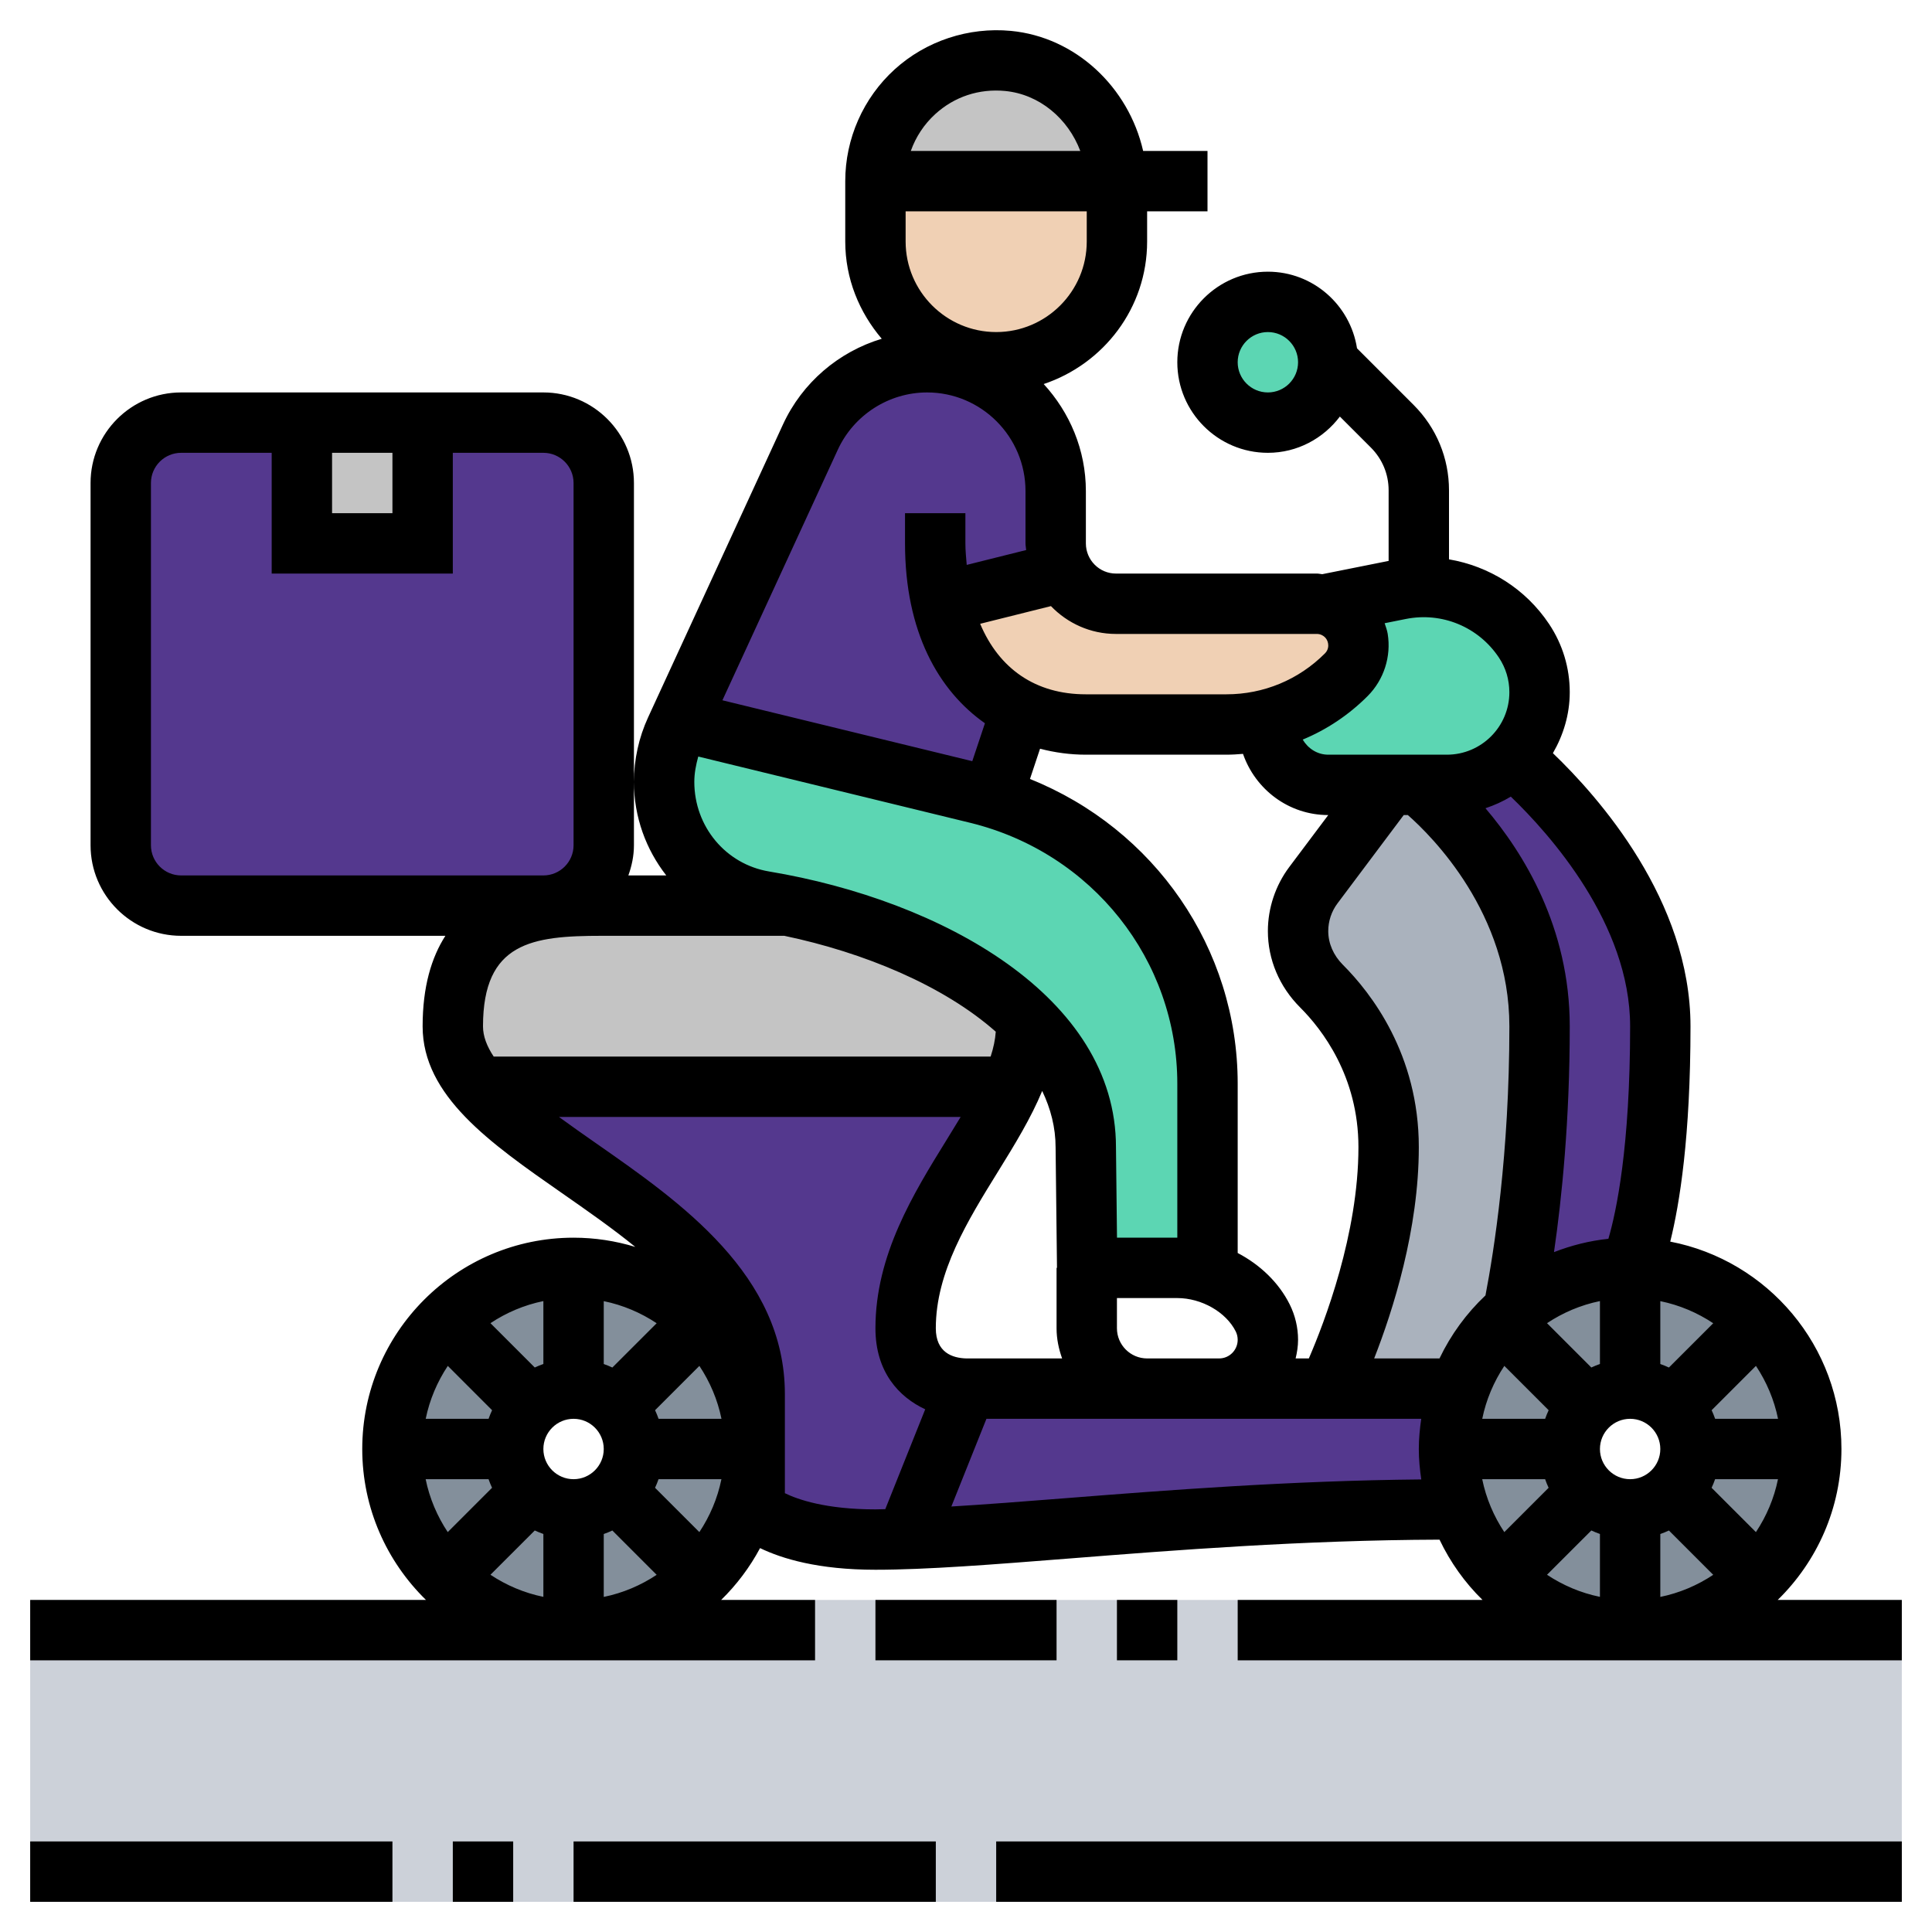 <svg width="64" height="64" xmlns="http://www.w3.org/2000/svg">
 <g>
  <title>background</title>
  <rect x="-1" y="-1" width="66" height="66" id="canvas_background" fill="none"/>
 </g>

 <g>
  <title>Layer 1</title>
  <path d="m1,53l0,10l12,0l2,0l2,0l2,0l12,0l2,0l30,0l0,-10l-62,0z" fill="#ccd1d9" id="svg_1"/>
  <path d="m54,42c-3.314,0 -6,2.686 -6,6s2.686,6 6,6s6,-2.686 6,-6s-2.686,-6 -6,-6zm0,8c-1.105,0 -2,-0.895 -2,-2s0.895,-2 2,-2s2,0.895 2,2s-0.895,2 -2,2z" fill="#838f9b" id="svg_2"/>
  <path d="m19,42c-3.314,0 -6,2.686 -6,6s2.686,6 6,6s6,-2.686 6,-6s-2.686,-6 -6,-6zm0,8c-1.105,0 -2,-0.895 -2,-2s0.895,-2 2,-2s2,0.895 2,2s-0.895,2 -2,2z" fill="#838f9b" id="svg_3"/>
  <path d="m55,34c0,6 -1,8 -1,8c-1.48,0 -2.83,0.53 -3.87,1.42c0.27,-1.31 0.87,-4.77 0.87,-9.42c0,-5 -4,-8 -4,-8l0.93,0c0.85,0 1.62,-0.34 2.17,-0.9l0.01,-0.01c0.74,0.63 4.89,4.35 4.89,8.91z" fill="#54388e" id="svg_4"/>
  <circle cx="42" cy="12" fill="#5cd6b3" r="2" id="svg_5"/>
  <path d="m50.11,25.09l-0.01,0.01c-0.55,0.56 -1.32,0.9 -2.17,0.9l-0.93,0l-1,0l-2,0c-1.1,0 -2,-0.9 -2,-2l-0.04,-0.17c0.99,-0.23 1.9,-0.74 2.64,-1.48c0.27,-0.27 0.4,-0.62 0.4,-0.97c0,-0.49 -0.27,-0.98 -0.76,-1.23c-0.08,-0.04 -0.17,-0.08 -0.26,-0.1l0.02,-0.05l2.38,-0.48c1.58,-0.31 3.21,0.36 4.1,1.71c0.34,0.5 0.52,1.09 0.52,1.7c0,0.85 -0.34,1.61 -0.89,2.16z" fill="#5cd6b3" id="svg_6"/>
  <path d="m47,26s4,3 4,8c0,4.65 -0.6,8.11 -0.87,9.42c-0.8,0.68 -1.43,1.57 -1.78,2.58l-4.35,0s2,-4 2,-8c0,-2.67 -1.34,-4.45 -2.22,-5.34c-0.49,-0.48 -0.78,-1.13 -0.78,-1.82c0,-0.54 0.18,-1.08 0.51,-1.51l2.49,-3.33l1,0z" fill="#aab2bd" id="svg_7"/>
  <path d="m16,36l17,0l0.41,0.19c-1.11,2.32 -3.41,4.78 -3.41,7.81c0,2 2,2 2,2l-1.99,4.98c-0.36,0.01 -0.69,0.02 -1.01,0.02c-3,0 -4,-1 -4,-1l0,-2l0,-1.82c0,-5.02 -6.6,-7.28 -9.08,-10.1l0.08,-0.08z" fill="#54388e" id="svg_8"/>
  <path d="m48,48c0,0.66 0.11,1.3 0.31,1.89l-0.31,0.11c-7.37,0 -13.88,0.85 -17.99,0.98l1.99,-4.98l6,0l2.39,0l3.61,0l4.35,0c-0.23,0.63 -0.35,1.3 -0.35,2z" fill="#54388e" id="svg_9"/>
  <path d="m33,36l-17,0l-0.08,0.08c-0.57,-0.65 -0.92,-1.33 -0.92,-2.08c0,-4 3.1,-4 4.93,-4l6.07,0l0,-0.01c3.08,0.61 6.22,1.93 8.13,3.88l-0.13,0.13c0,0.73 -0.23,1.45 -0.59,2.19l-0.41,-0.19z" fill="#c4c4c4" id="svg_10"/>
  <path d="m20,15.875l0,12c0,1.1 -0.9,2 -2,2l-12,0c-1.1,0 -2,-0.9 -2,-2l0,-12c0,-1.1 0.9,-2 2,-2l4,0l0,4l4,0l0,-4l4,0c1.1,0 2,0.9 2,2z" fill="#54388e" id="svg_11"/>
  <path d="m10,14l4,0l0,4l-4,0l0,-4z" fill="#c4c4c4" id="svg_12"/>
  <path d="m40,42l-0.05,0.15c-0.31,-0.1 -0.63,-0.15 -0.95,-0.15l-2.99,0l-0.04,-4c0,-1.59 -0.7,-2.97 -1.84,-4.13c-1.91,-1.95 -5.05,-3.27 -8.13,-3.88c-0.23,-0.05 -0.46,-0.09 -0.69,-0.13c-0.96,-0.16 -1.79,-0.66 -2.37,-1.37c-0.59,-0.71 -0.94,-1.61 -0.94,-2.59c0,-0.59 0.13,-1.18 0.38,-1.72l0.18,-0.38l0.44,0.2l0.01,0l9.38,2.29c0.17,0.04 0.33,0.09 0.49,0.14c4.1,1.22 7.12,5 7.12,9.47l0,6.1z" fill="#5cd6b3" id="svg_13"/>
  <path d="m31.18,19.95c0.41,1.79 1.38,2.98 2.65,3.57l-0.83,2.48l-0.12,0.43c-0.16,-0.05 -0.32,-0.1 -0.49,-0.14l-9.38,-2.29l-0.01,0l-0.44,-0.2l4.28,-9.32c0.35,-0.76 0.9,-1.38 1.58,-1.81c0.67,-0.43 1.46,-0.67 2.29,-0.67c2.35,0 4.26,1.91 4.26,4.27l0,1.73c0,0.34 0.09,0.67 0.24,0.95l-0.21,0.05l-3.82,0.95z" fill="#54388e" id="svg_14"/>
  <path d="m44.24,20.15c0.49,0.25 0.76,0.74 0.76,1.23c0,0.35 -0.13,0.7 -0.4,0.97c-0.74,0.74 -1.65,1.25 -2.64,1.48c-0.43,0.12 -0.88,0.17 -1.33,0.17l-4.66,0c-0.77,0 -1.49,-0.15 -2.14,-0.48c-1.27,-0.59 -2.24,-1.78 -2.65,-3.57l3.82,-0.95l0.21,-0.05c0.34,0.62 1,1.05 1.76,1.05l6.66,0c0.12,0 0.24,0.02 0.35,0.05c0.09,0.02 0.18,0.06 0.26,0.1z" fill="#f0d0b4" id="svg_15"/>
  <path d="m37,6.17l0,1.83c0,1.1 -0.45,2.1 -1.17,2.83c-0.73,0.72 -1.73,1.17 -2.83,1.17c-2.21,0 -4,-1.79 -4,-4l0,-2l7.99,0c0.01,0.06 0.01,0.11 0.01,0.17z" fill="#f0d0b4" id="svg_16"/>
  <path d="m36.99,6l-7.99,0c0,-2.34 2.01,-4.21 4.39,-3.98c2.02,0.19 3.53,1.96 3.6,3.98z" fill="#c4c4c4" id="svg_17"/>
  <path d="m58.889,53c1.301,-1.272 2.111,-3.042 2.111,-5c0,-3.405 -2.445,-6.247 -5.671,-6.87c0.311,-1.25 0.671,-3.478 0.671,-7.13c0,-4.174 -3.053,-7.608 -4.558,-9.05c0.345,-0.598 0.558,-1.282 0.558,-2.02c0,-0.806 -0.236,-1.586 -0.684,-2.258c-0.781,-1.17 -1.988,-1.917 -3.316,-2.143l0,-2.286c0,-1.068 -0.416,-2.072 -1.172,-2.829l-1.875,-1.875c-0.223,-1.434 -1.456,-2.539 -2.953,-2.539c-1.654,0 -3,1.346 -3,3s1.346,3 3,3c0.977,0 1.837,-0.476 2.385,-1.201l1.029,1.029c0.378,0.379 0.586,0.881 0.586,1.415l0,2.338l-2.196,0.439l0,0.001c-0.06,-0.005 -0.118,-0.021 -0.178,-0.021l-6.66,0c-0.549,0 -0.995,-0.449 -0.995,-1l0,-1.731c0,-1.37 -0.538,-2.609 -1.397,-3.547c1.983,-0.664 3.426,-2.518 3.426,-4.722l0,-1l2,0l0,-2l-2.132,0c-0.482,-2.113 -2.234,-3.772 -4.381,-3.977c-1.399,-0.132 -2.811,0.331 -3.851,1.276s-1.636,2.295 -1.636,3.701l0,2c0,1.233 0.466,2.349 1.209,3.222c-1.423,0.428 -2.632,1.449 -3.272,2.839l-4.468,9.703c-0.307,0.666 -0.469,1.404 -0.469,2.136c0,1.168 0.402,2.242 1.071,3.1l-1.256,0c0.113,-0.314 0.185,-0.648 0.185,-1l0,-2.1l0,-9.9c0,-1.654 -1.346,-3 -3,-3l-12,0c-1.654,0 -3,1.346 -3,3l0,12c0,1.654 1.346,3 3,3l8.754,0c-0.459,0.715 -0.754,1.679 -0.754,3c0,2.305 2.243,3.869 4.618,5.525c0.829,0.578 1.667,1.162 2.427,1.781c-0.648,-0.198 -1.334,-0.306 -2.045,-0.306c-3.859,0 -7,3.14 -7,7c0,1.958 0.81,3.728 2.111,5l-13.111,0l0,2l26,0l0,-2l-3.111,0c0.512,-0.501 0.948,-1.079 1.289,-1.717c0.724,0.349 1.922,0.717 3.822,0.717c1.696,0 3.899,-0.174 6.451,-0.375c3.441,-0.272 7.706,-0.607 12.235,-0.622c0.357,0.748 0.838,1.424 1.424,1.997l-8.11,0l0,2l22,0l0,-2l-4.111,0zm-16.889,-40c-0.552,0 -1,-0.449 -1,-1s0.448,-1 1,-1s1,0.449 1,1s-0.448,1 -1,1zm-9.988,32c-0.462,-0.012 -1.012,-0.195 -1.012,-1c0,-1.859 1.05,-3.556 2.065,-5.197c0.558,-0.901 1.092,-1.775 1.459,-2.664c0.281,0.586 0.444,1.209 0.444,1.872l0.046,3.989l-0.014,0l0,2c0,0.352 0.072,0.686 0.184,1l-3.172,0zm-15.658,-10c-0.222,-0.335 -0.354,-0.668 -0.354,-1c0,-2.785 1.63,-3 3.933,-3l6.049,0c2.632,0.552 5.272,1.644 7.004,3.177c-0.019,0.266 -0.077,0.54 -0.17,0.823l-16.462,0zm6.777,-9.939l9.015,2.197c4.036,0.991 6.854,4.545 6.854,8.642l0,5.1l-1.998,0l-0.034,-3c0,-4.983 -5.771,-8.176 -11.49,-9.131c-1.436,-0.239 -2.478,-1.488 -2.478,-2.969c0,-0.283 0.054,-0.564 0.131,-0.839zm13.869,18.939l0,-1l2,0c0.802,0 1.615,0.464 1.935,1.105c0.043,0.086 0.065,0.182 0.065,0.277c0,0.341 -0.275,0.618 -0.614,0.618l-2.386,0c-0.552,0 -1,-0.449 -1,-1zm5.724,-0.788c-0.362,-0.727 -0.982,-1.316 -1.724,-1.705l0,-5.607c0,-4.494 -2.764,-8.445 -6.881,-10.095l0.334,-1.003c0.496,0.13 1.005,0.198 1.515,0.198l4.658,0c0.185,0 0.368,-0.012 0.55,-0.027c0.407,1.175 1.512,2.027 2.824,2.027l-1.295,1.726c-0.454,0.607 -0.705,1.359 -0.705,2.117c0,0.943 0.38,1.841 1.069,2.53c0.721,0.72 1.931,2.279 1.931,4.627c0,2.88 -1.13,5.813 -1.643,7l-0.438,0c0.048,-0.199 0.081,-0.404 0.081,-0.618c0,-0.404 -0.096,-0.809 -0.276,-1.17zm1.758,-11.255c-0.31,-0.311 -0.482,-0.706 -0.482,-1.114c0,-0.328 0.108,-0.654 0.306,-0.917l2.194,-2.926l0.137,0c0.797,0.701 3.363,3.248 3.363,7c0,4.23 -0.512,7.459 -0.792,8.912c-0.629,0.593 -1.146,1.3 -1.523,2.088l-2.164,0c0.622,-1.588 1.479,-4.269 1.479,-7c0,-3.069 -1.577,-5.103 -2.518,-6.043zm4.619,15.043c0.13,-0.637 0.384,-1.229 0.732,-1.753l1.468,1.468c-0.044,0.093 -0.082,0.188 -0.116,0.285l-2.084,0zm4.899,2c-0.552,0 -1,-0.449 -1,-1s0.448,-1 1,-1s1,0.449 1,1s-0.448,1 -1,1zm1,1.816c0.098,-0.035 0.193,-0.072 0.285,-0.116l1.468,1.468c-0.524,0.348 -1.116,0.602 -1.753,0.732l0,-2.084zm3.167,-0.063l-1.468,-1.468c0.044,-0.093 0.082,-0.188 0.116,-0.285l2.083,0c-0.129,0.637 -0.383,1.229 -0.731,1.753zm-1.351,-3.753c-0.035,-0.098 -0.072,-0.193 -0.116,-0.285l1.468,-1.468c0.348,0.524 0.602,1.116 0.732,1.753l-2.084,0zm-1.531,-1.699c-0.093,-0.044 -0.188,-0.082 -0.285,-0.116l0,-2.083c0.637,0.13 1.229,0.384 1.753,0.732l-1.468,1.467zm-2.285,-0.117c-0.098,0.035 -0.193,0.072 -0.285,0.116l-1.468,-1.468c0.524,-0.348 1.116,-0.602 1.753,-0.732l0,2.084zm-1.816,3.816c0.035,0.098 0.072,0.193 0.116,0.285l-1.468,1.468c-0.348,-0.524 -0.602,-1.116 -0.732,-1.753l2.084,0zm1.531,1.699c0.093,0.044 0.188,0.081 0.285,0.116l0,2.083c-0.637,-0.13 -1.229,-0.384 -1.753,-0.732l1.468,-1.467zm1.285,-16.699c0,4.008 -0.459,6.145 -0.72,7.037c-0.63,0.065 -1.232,0.22 -1.802,0.441c0.26,-1.791 0.522,-4.362 0.522,-7.478c0,-3.279 -1.533,-5.748 -2.792,-7.226c0.296,-0.099 0.577,-0.225 0.839,-0.385c1.282,1.233 3.953,4.21 3.953,7.611zm-4.348,-12.219c0.228,0.342 0.348,0.739 0.348,1.149c0,1.142 -0.929,2.07 -2.07,2.07l-3.93,0c-0.365,0 -0.672,-0.207 -0.846,-0.5c0.795,-0.329 1.525,-0.815 2.152,-1.443c0.537,-0.539 0.785,-1.31 0.663,-2.062c-0.02,-0.121 -0.063,-0.235 -0.101,-0.35l0.704,-0.141c1.195,-0.238 2.404,0.263 3.08,1.277zm-12.686,-0.781l6.66,0c0.058,0 0.114,0.014 0.166,0.04c0.149,0.075 0.191,0.206 0.203,0.277c0.012,0.072 0.014,0.209 -0.105,0.328c-0.872,0.874 -2.032,1.355 -3.264,1.355l-4.658,0c-1.668,0 -2.873,-0.849 -3.499,-2.336l2.345,-0.586c0.545,0.566 1.306,0.922 2.152,0.922zm-5.984,-17.221c0.632,-0.575 1.448,-0.848 2.315,-0.765c1.133,0.109 2.082,0.91 2.489,1.986l-5.614,0c0.164,-0.463 0.44,-0.884 0.81,-1.221zm-0.982,3.221l6,0l0,1c0,1.654 -1.346,3 -3,3s-3,-1.346 -3,-3l0,-1zm-2.247,7.898c0.531,-1.153 1.692,-1.898 2.959,-1.898c1.797,0 3.259,1.466 3.259,3.269l0,1.731c0,0.076 0.017,0.147 0.022,0.221l-1.969,0.492c-0.019,-0.234 -0.044,-0.463 -0.044,-0.713l0,-1l-2,0l0,1c0,2.934 1.11,4.879 2.647,5.959l-0.419,1.256l-8.277,-2.017l3.822,-8.3zm-16.753,0.102l2,0l0,2l-2,0l0,-2zm-6,13l0,-12c0,-0.551 0.448,-1 1,-1l3,0l0,4l6,0l0,-4l3,0c0.552,0 1,0.449 1,1l0,12c0,0.551 -0.448,1 -1,1l-12,0c-0.552,0 -1,-0.449 -1,-1zm16.816,19c-0.035,-0.098 -0.072,-0.193 -0.116,-0.285l1.468,-1.468c0.348,0.524 0.602,1.116 0.732,1.753l-2.084,0zm-1.816,1c0,0.551 -0.448,1 -1,1s-1,-0.449 -1,-1s0.448,-1 1,-1s1,0.449 1,1zm0.285,-2.699c-0.093,-0.044 -0.188,-0.082 -0.285,-0.116l0,-2.083c0.637,0.13 1.229,0.384 1.753,0.732l-1.468,1.467zm-2.285,-0.117c-0.098,0.035 -0.193,0.072 -0.285,0.116l-1.468,-1.468c0.524,-0.348 1.116,-0.602 1.753,-0.732l0,2.084zm-1.699,1.531c-0.044,0.093 -0.082,0.188 -0.116,0.285l-2.083,0c0.13,-0.637 0.384,-1.229 0.732,-1.753l1.467,1.468zm-0.117,2.285c0.035,0.098 0.072,0.193 0.116,0.285l-1.468,1.468c-0.348,-0.524 -0.602,-1.116 -0.732,-1.753l2.084,0zm1.531,1.699c0.093,0.044 0.188,0.081 0.285,0.116l0,2.083c-0.637,-0.13 -1.229,-0.384 -1.753,-0.732l1.468,-1.467zm2.285,0.117c0.098,-0.035 0.193,-0.072 0.285,-0.116l1.468,1.468c-0.524,0.348 -1.116,0.602 -1.753,0.732l0,-2.084zm3.167,-0.063l-1.468,-1.468c0.044,-0.093 0.082,-0.188 0.116,-0.285l2.083,0c-0.129,0.637 -0.383,1.229 -0.731,1.753zm2.833,-1.289l0,-3.283c0,-3.947 -3.459,-6.359 -6.237,-8.296c-0.428,-0.299 -0.848,-0.593 -1.247,-0.885l13.307,0c-0.149,0.247 -0.302,0.497 -0.459,0.75c-1.108,1.792 -2.364,3.822 -2.364,6.25c0,1.446 0.776,2.278 1.649,2.685l-1.323,3.308c-0.105,0.001 -0.226,0.007 -0.326,0.007c-1.643,0 -2.572,-0.327 -3,-0.536zm9.294,0.166c-1.379,0.109 -2.641,0.206 -3.779,0.275l1.162,-2.905l14.403,0c-0.047,0.328 -0.08,0.66 -0.08,1c0,0.343 0.033,0.678 0.081,1.008c-4.377,0.041 -8.464,0.36 -11.787,0.622z" id="svg_18"/>
  <path d="m37,53l2,0l0,2l-2,0l0,-2z" id="svg_19"/>
  <path d="m1,61l12,0l0,2l-12,0l0,-2z" id="svg_20"/>
  <path d="m19,61l12,0l0,2l-12,0l0,-2z" id="svg_21"/>
  <path d="m15,61l2,0l0,2l-2,0l0,-2z" id="svg_22"/>
  <path d="m33,61l30,0l0,2l-30,0l0,-2z" id="svg_23"/>
  <path d="m29,53l6,0l0,2l-6,0l0,-2z" id="svg_24"/>
 </g>
</svg>